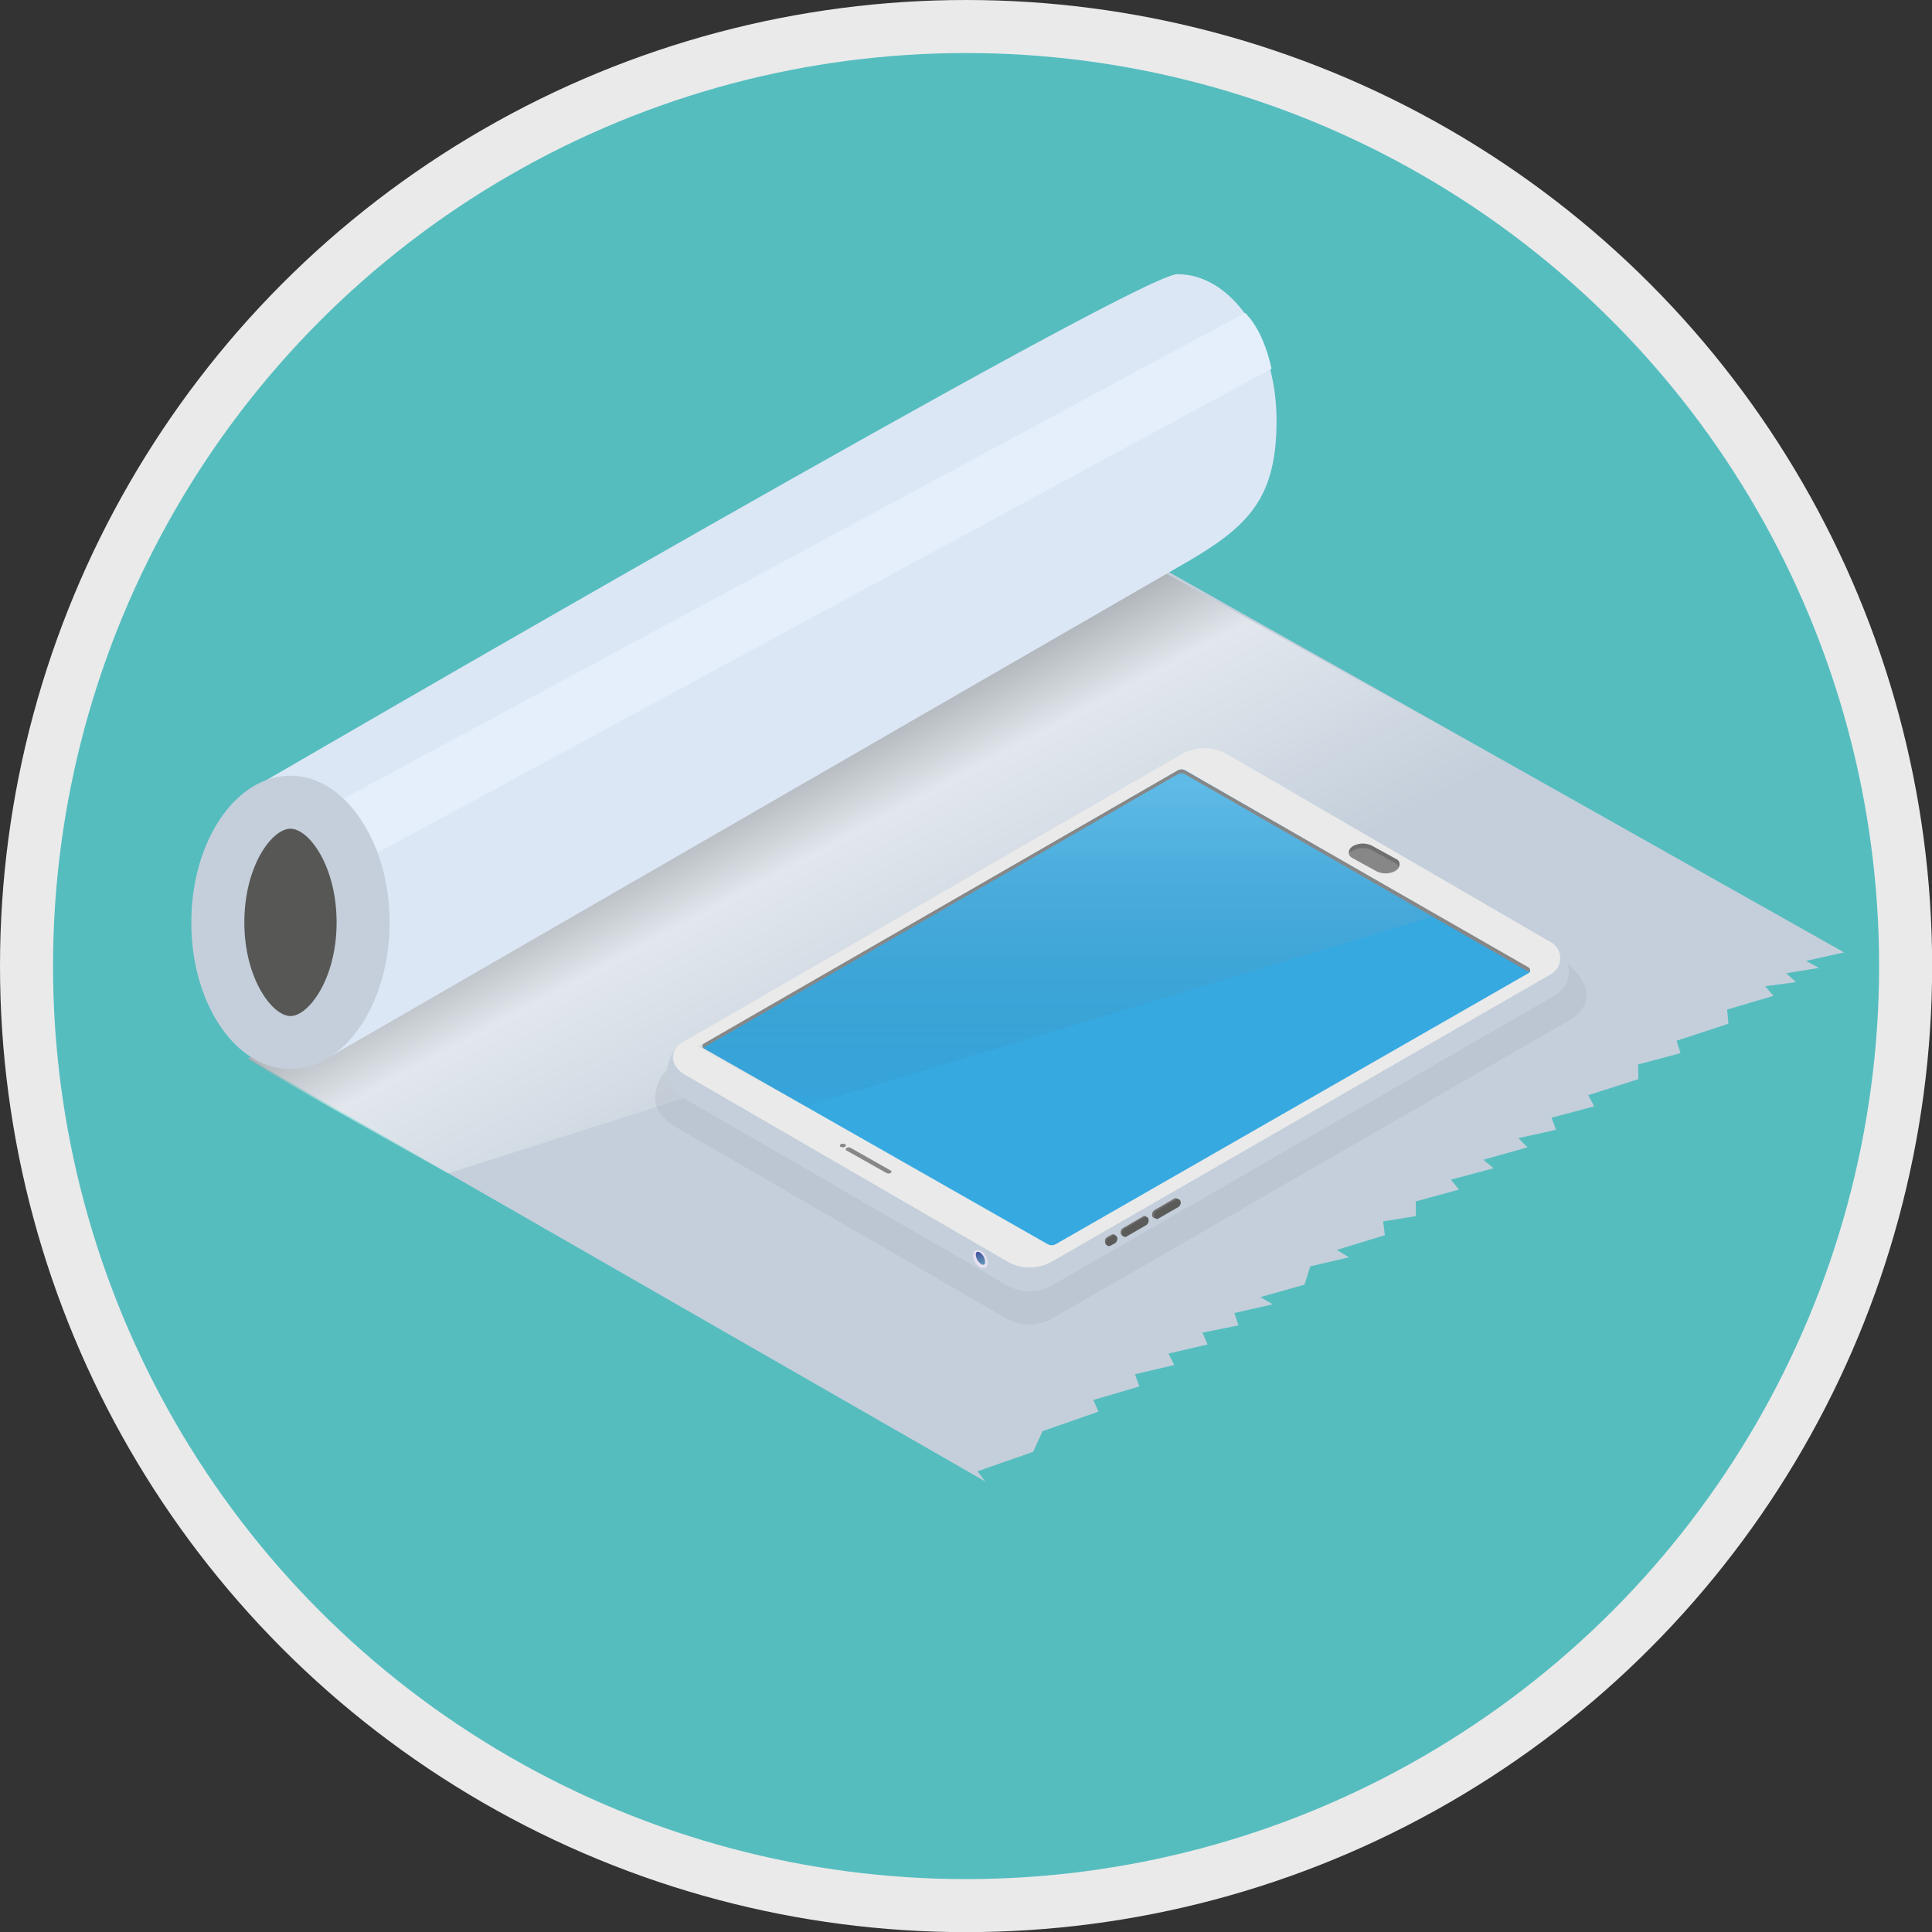 <svg xmlns="http://www.w3.org/2000/svg" xmlns:xlink="http://www.w3.org/1999/xlink" viewBox="0 0 145.73 145.73"><rect x="0" y="0" width="145.73" height="145.73" fill="#333333" stroke="none"/><defs><style>.cls-1{fill:#56bdbf;stroke:#eaeaea;stroke-miterlimit:10;stroke-width:4px;}.cls-2{fill:#c4cfdb;}.cls-3{opacity:0.5;fill:url(#Sfumatura_senza_nome_34);}.cls-4{fill:#a9b2bd;opacity:0.3;}.cls-5{fill:#eaeaea;}.cls-6{fill:#36a9e1;}.cls-7{fill:#878787;}.cls-8{fill:#706f6f;}.cls-9{fill:#5b5b5a;}.cls-10{opacity:0.2;fill:url(#Sfumatura_senza_nome_3);}.cls-11{fill:url(#linear-gradient);}.cls-12{fill:#e7e0f1;}.cls-13{fill:#dce7f5;}.cls-14{fill:#e5effb;}.cls-15{fill:#575756;}</style><linearGradient id="Sfumatura_senza_nome_34" x1="65.24" y1="58.33" x2="78.86" y2="83.8" gradientUnits="userSpaceOnUse"><stop offset="0" stop-color="#575756"/><stop offset="0.36" stop-color="#fff"/><stop offset="1" stop-color="#fff" stop-opacity="0"/></linearGradient><linearGradient id="Sfumatura_senza_nome_3" x1="-275.22" y1="64.39" x2="-275.22" y2="93.19" gradientTransform="matrix(-1, 0, 0, 1, -189.75, 0)" gradientUnits="userSpaceOnUse"><stop offset="0" stop-color="#fff"/><stop offset="1" stop-opacity="0"/></linearGradient><linearGradient id="linear-gradient" x1="36.41" y1="220.14" x2="37.05" y2="221.25" gradientTransform="matrix(0.91, 0.42, 0.11, 1.15, 21.64, -168.98)" gradientUnits="userSpaceOnUse"><stop offset="0" stop-color="#4653a0"/><stop offset="1" stop-color="#6ec4c2"/></linearGradient></defs><title>G09_09_01</title><g id="Mobile"><circle class="cls-1" cx="72.87" cy="72.87" r="70.87"/><polygon class="cls-2" points="139.1 71.84 136.23 72.48 137.2 73.01 134.73 73.41 135.47 74.08 133.15 74.39 133.77 75.12 130.28 76.15 130.37 77.22 126.47 78.5 126.76 79.44 123.56 80.29 123.58 81.4 119.8 82.61 120.25 83.45 117.03 84.31 117.37 85.22 114.53 85.85 115.22 86.54 111.89 87.48 112.66 88.12 109.44 88.98 110.05 89.73 106.79 90.62 106.8 91.73 104.33 92.13 104.46 93.17 100.84 94.28 101.75 94.84 98.83 95.52 98.4 96.9 95.07 97.84 96 98.38 93.11 99.04 93.42 99.97 90.7 100.52 91.09 101.41 88.14 102.1 88.57 102.96 85.61 103.66 85.94 104.58 82.47 105.6 82.86 106.48 78.64 107.95 77.93 109.51 73.73 110.98 74.31 111.74 18.73 79.84 86.55 42.24 139.1 71.84"/><path class="cls-3" d="M38.88,93.6l86.18-27.48L91.21,47.32,23.81,84.93C23.81,85.23,38.88,93.6,38.88,93.6Z" transform="translate(-5.09 -5.09)"/><g id="_Gruppo_" data-name="&lt;Gruppo&gt;"><path class="cls-4" d="M123.71,78.13l-.07-.08-.13-.12a1.5,1.5,0,0,0-.61-.38L98,63.1a3.62,3.62,0,0,0-3.44.1L55.6,85.64a1.37,1.37,0,0,0-.31.27,1.31,1.31,0,0,0-.24.28C54,88,54.69,89,55.31,89.55a2.14,2.14,0,0,0,.56.44h0l25.26,14.63a3.55,3.55,0,0,0,3.39-.11l38.79-22.37S126.29,80.73,123.71,78.13Z" transform="translate(-5.09 -5.09)"/><path id="_Tracciato_" data-name="&lt;Tracciato&gt;" class="cls-2" d="M122.43,76.49c-1.3-1.32-1.35-.14-1.09,1.29L97.53,64a3.51,3.51,0,0,0-3.33.1L59.25,84.21c-1.41-.65-2.71-.86-3.29.09-1.06,1.72-.35,2.66.25,3.24a2.18,2.18,0,0,0,.54.43h0l24.46,14.16a3.42,3.42,0,0,0,3.27-.1l37.55-21.65S124.92,79,122.43,76.49Z" transform="translate(-5.09 -5.09)"/><path id="_Tracciato_2" data-name="&lt;Tracciato&gt;" class="cls-5" d="M56.49,83.76,94.18,62a3.51,3.51,0,0,1,3.33-.1L122,76.12a1.39,1.39,0,0,1,.08,2.45L84.49,100.22a3.42,3.42,0,0,1-3.27.11L56.76,86.16C55.56,85.45,55.63,84.33,56.49,83.76Z" transform="translate(-5.09 -5.09)"/><path id="_Tracciato_3" data-name="&lt;Tracciato&gt;" class="cls-6" d="M58.19,84.18,84.12,98.94a.64.64,0,0,0,.6,0l35.69-20.46a.21.21,0,0,0,0-.36L94.49,63.2a.57.57,0,0,0-.54,0L58.18,83.84A.19.19,0,0,0,58.19,84.18Z" transform="translate(-5.09 -5.09)"/><g id="_Gruppo_2" data-name="&lt;Gruppo&gt;"><path id="_Tracciato_4" data-name="&lt;Tracciato&gt;" class="cls-7" d="M68.5,91.59h0c-.08,0-.07-.13,0-.19h0a.38.38,0,0,1,.33,0h0c.08,0,.07.13,0,.19h0A.35.35,0,0,1,68.5,91.59Z" transform="translate(-5.09 -5.09)"/><path id="_Tracciato_5" data-name="&lt;Tracciato&gt;" class="cls-7" d="M71.94,93.56l-3-1.69c-.08-.05-.07-.13,0-.19h0a.35.35,0,0,1,.33,0l3,1.7c.09,0,.08.13,0,.19h0A.35.35,0,0,1,71.94,93.56Z" transform="translate(-5.09 -5.09)"/></g><path id="_Tracciato_6" data-name="&lt;Tracciato&gt;" class="cls-7" d="M108.9,70.8l-1.82-1c-.36-.21-.32-.58.1-.82h0a1.56,1.56,0,0,1,1.41,0l1.82,1c.36.21.31.58-.1.82h0A1.56,1.56,0,0,1,108.9,70.8Z" transform="translate(-5.09 -5.09)"/><path id="_Tracciato_7" data-name="&lt;Tracciato&gt;" class="cls-8" d="M107.12,69.26a1.57,1.57,0,0,1,1.41-.06l1.82,1a.45.45,0,0,1,.23.27.38.38,0,0,0-.17-.58l-1.82-1a1.56,1.56,0,0,0-1.41,0h0c-.27.16-.38.36-.33.54A.71.71,0,0,1,107.12,69.26Z" transform="translate(-5.09 -5.09)"/><path id="_Tracciato_8" data-name="&lt;Tracciato&gt;" class="cls-8" d="M91.48,96.83a.17.17,0,0,0-.14,0h0l-1.53.89h0a.35.35,0,0,0-.17.22.3.3,0,0,0,.14.38.22.22,0,0,0,.14,0h0l1.5-.87h0a.36.36,0,0,0,.18-.23C91.67,97,91.61,96.86,91.48,96.83Z" transform="translate(-5.09 -5.09)"/><path id="_Tracciato_9" data-name="&lt;Tracciato&gt;" class="cls-9" d="M91.58,96.89a.17.17,0,0,0-.14,0h0l-1.53.89h0a.38.38,0,0,0-.16.22.29.29,0,0,0,.14.38.24.24,0,0,0,.14,0h0l1.5-.87h0a.36.36,0,0,0,.18-.23C91.77,97.09,91.71,96.92,91.58,96.89Z" transform="translate(-5.09 -5.09)"/><path id="_Tracciato_10" data-name="&lt;Tracciato&gt;" class="cls-8" d="M93.84,95.48a.18.18,0,0,0-.14,0h0l-1.53.89h0a.38.38,0,0,0-.16.22c-.05.17,0,.34.14.37a.17.17,0,0,0,.14,0h0l1.5-.87h0a.41.41,0,0,0,.19-.23A.31.31,0,0,0,93.84,95.48Z" transform="translate(-5.09 -5.09)"/><path id="_Tracciato_11" data-name="&lt;Tracciato&gt;" class="cls-9" d="M94,95.54a.2.2,0,0,0-.15,0h0l-1.53.89h0a.38.38,0,0,0-.16.22c0,.17,0,.34.14.37a.17.17,0,0,0,.14,0h0l1.51-.87h0a.36.36,0,0,0,.18-.23A.3.3,0,0,0,94,95.54Z" transform="translate(-5.09 -5.09)"/><path id="_Tracciato_12" data-name="&lt;Tracciato&gt;" class="cls-8" d="M89.11,98.2a.24.24,0,0,0-.14,0h0l-.37.21h0a.34.34,0,0,0-.16.22c0,.17,0,.34.14.37a.17.17,0,0,0,.14,0h0l.34-.19h0a.41.41,0,0,0,.19-.23A.31.31,0,0,0,89.11,98.2Z" transform="translate(-5.09 -5.09)"/><path id="_Tracciato_13" data-name="&lt;Tracciato&gt;" class="cls-9" d="M89.22,98.27a.2.2,0,0,0-.15,0h0l-.37.21h0a.38.38,0,0,0-.16.22c-.05.17,0,.34.14.37a.17.17,0,0,0,.14,0h0l.35-.19h0a.36.36,0,0,0,.18-.23A.29.29,0,0,0,89.22,98.27Z" transform="translate(-5.09 -5.09)"/><path class="cls-10" d="M65.85,88.54l47.32-14.31-19-11.1L57.75,84C57.75,84.12,65.85,88.54,65.85,88.54Z" transform="translate(-5.09 -5.09)"/><path id="_Tracciato_14" data-name="&lt;Tracciato&gt;" class="cls-7" d="M58.15,84.11,93.93,63.49a.55.55,0,0,1,.54,0l25.9,14.89s0,0,.06,0a.21.21,0,0,0-.06-.33L94.47,63.2a.55.55,0,0,0-.54,0L58.15,83.83a.2.2,0,0,0,0,.31Z" transform="translate(-5.09 -5.09)"/></g><g id="_Gruppo_3" data-name="&lt;Gruppo&gt;"><path id="_Tracciato_15" data-name="&lt;Tracciato&gt;" class="cls-11" d="M79.49,100.22c0,.31-.14.47-.39.36a1,1,0,0,1-.5-.77c0-.31.15-.47.39-.36A1,1,0,0,1,79.49,100.22Z" transform="translate(-5.09 -5.09)"/><g id="_Gruppo_4" data-name="&lt;Gruppo&gt;"><path id="_Tracciato_composto_" data-name="&lt;Tracciato composto&gt;" class="cls-12" d="M79.28,100.72a.44.44,0,0,1-.22,0,1.11,1.11,0,0,1-.56-.85.45.45,0,0,1,.16-.44.37.37,0,0,1,.38,0,1.1,1.1,0,0,1,.55.85h0a.48.48,0,0,1-.15.45A.52.52,0,0,1,79.28,100.72Zm-.45-1.2-.06,0a.31.31,0,0,0-.07.26.94.94,0,0,0,.44.69.19.19,0,0,0,.18,0c.06,0,.08-.14.07-.26h0a.9.9,0,0,0-.44-.68A.21.21,0,0,0,78.83,99.52Z" transform="translate(-5.09 -5.09)"/></g></g><path class="cls-13" d="M101.38,36.83C101.38,43,99,45,93.9,47.9l-64,36.94C29.55,83.8,25.07,64,25.07,64S90.8,25.77,93.9,25.77C98,25.77,101.38,30.72,101.38,36.83Z" transform="translate(-5.09 -5.09)"/><path class="cls-14" d="M27.88,72.49l-1.5-4.67L99,28.69s1.34,1.12,2,4.21Z" transform="translate(-5.09 -5.09)"/><path class="cls-15" d="M27,83.73c-3,0-5.48-4.15-5.48-9.06S24,65.6,27,65.6s5.48,4.15,5.48,9.07S30,83.73,27,83.73Z" transform="translate(-5.09 -5.09)"/><path class="cls-2" d="M27,67.6c1.39,0,3.48,2.82,3.48,7.07S28.37,81.73,27,81.73s-3.48-2.82-3.48-7.06S25.59,67.6,27,67.6m0-4c-4.13,0-7.48,4.95-7.48,11.07S22.85,85.73,27,85.73s7.48-5,7.48-11.06S31.11,63.6,27,63.6Z" transform="translate(-5.09 -5.09)"/></g></svg>